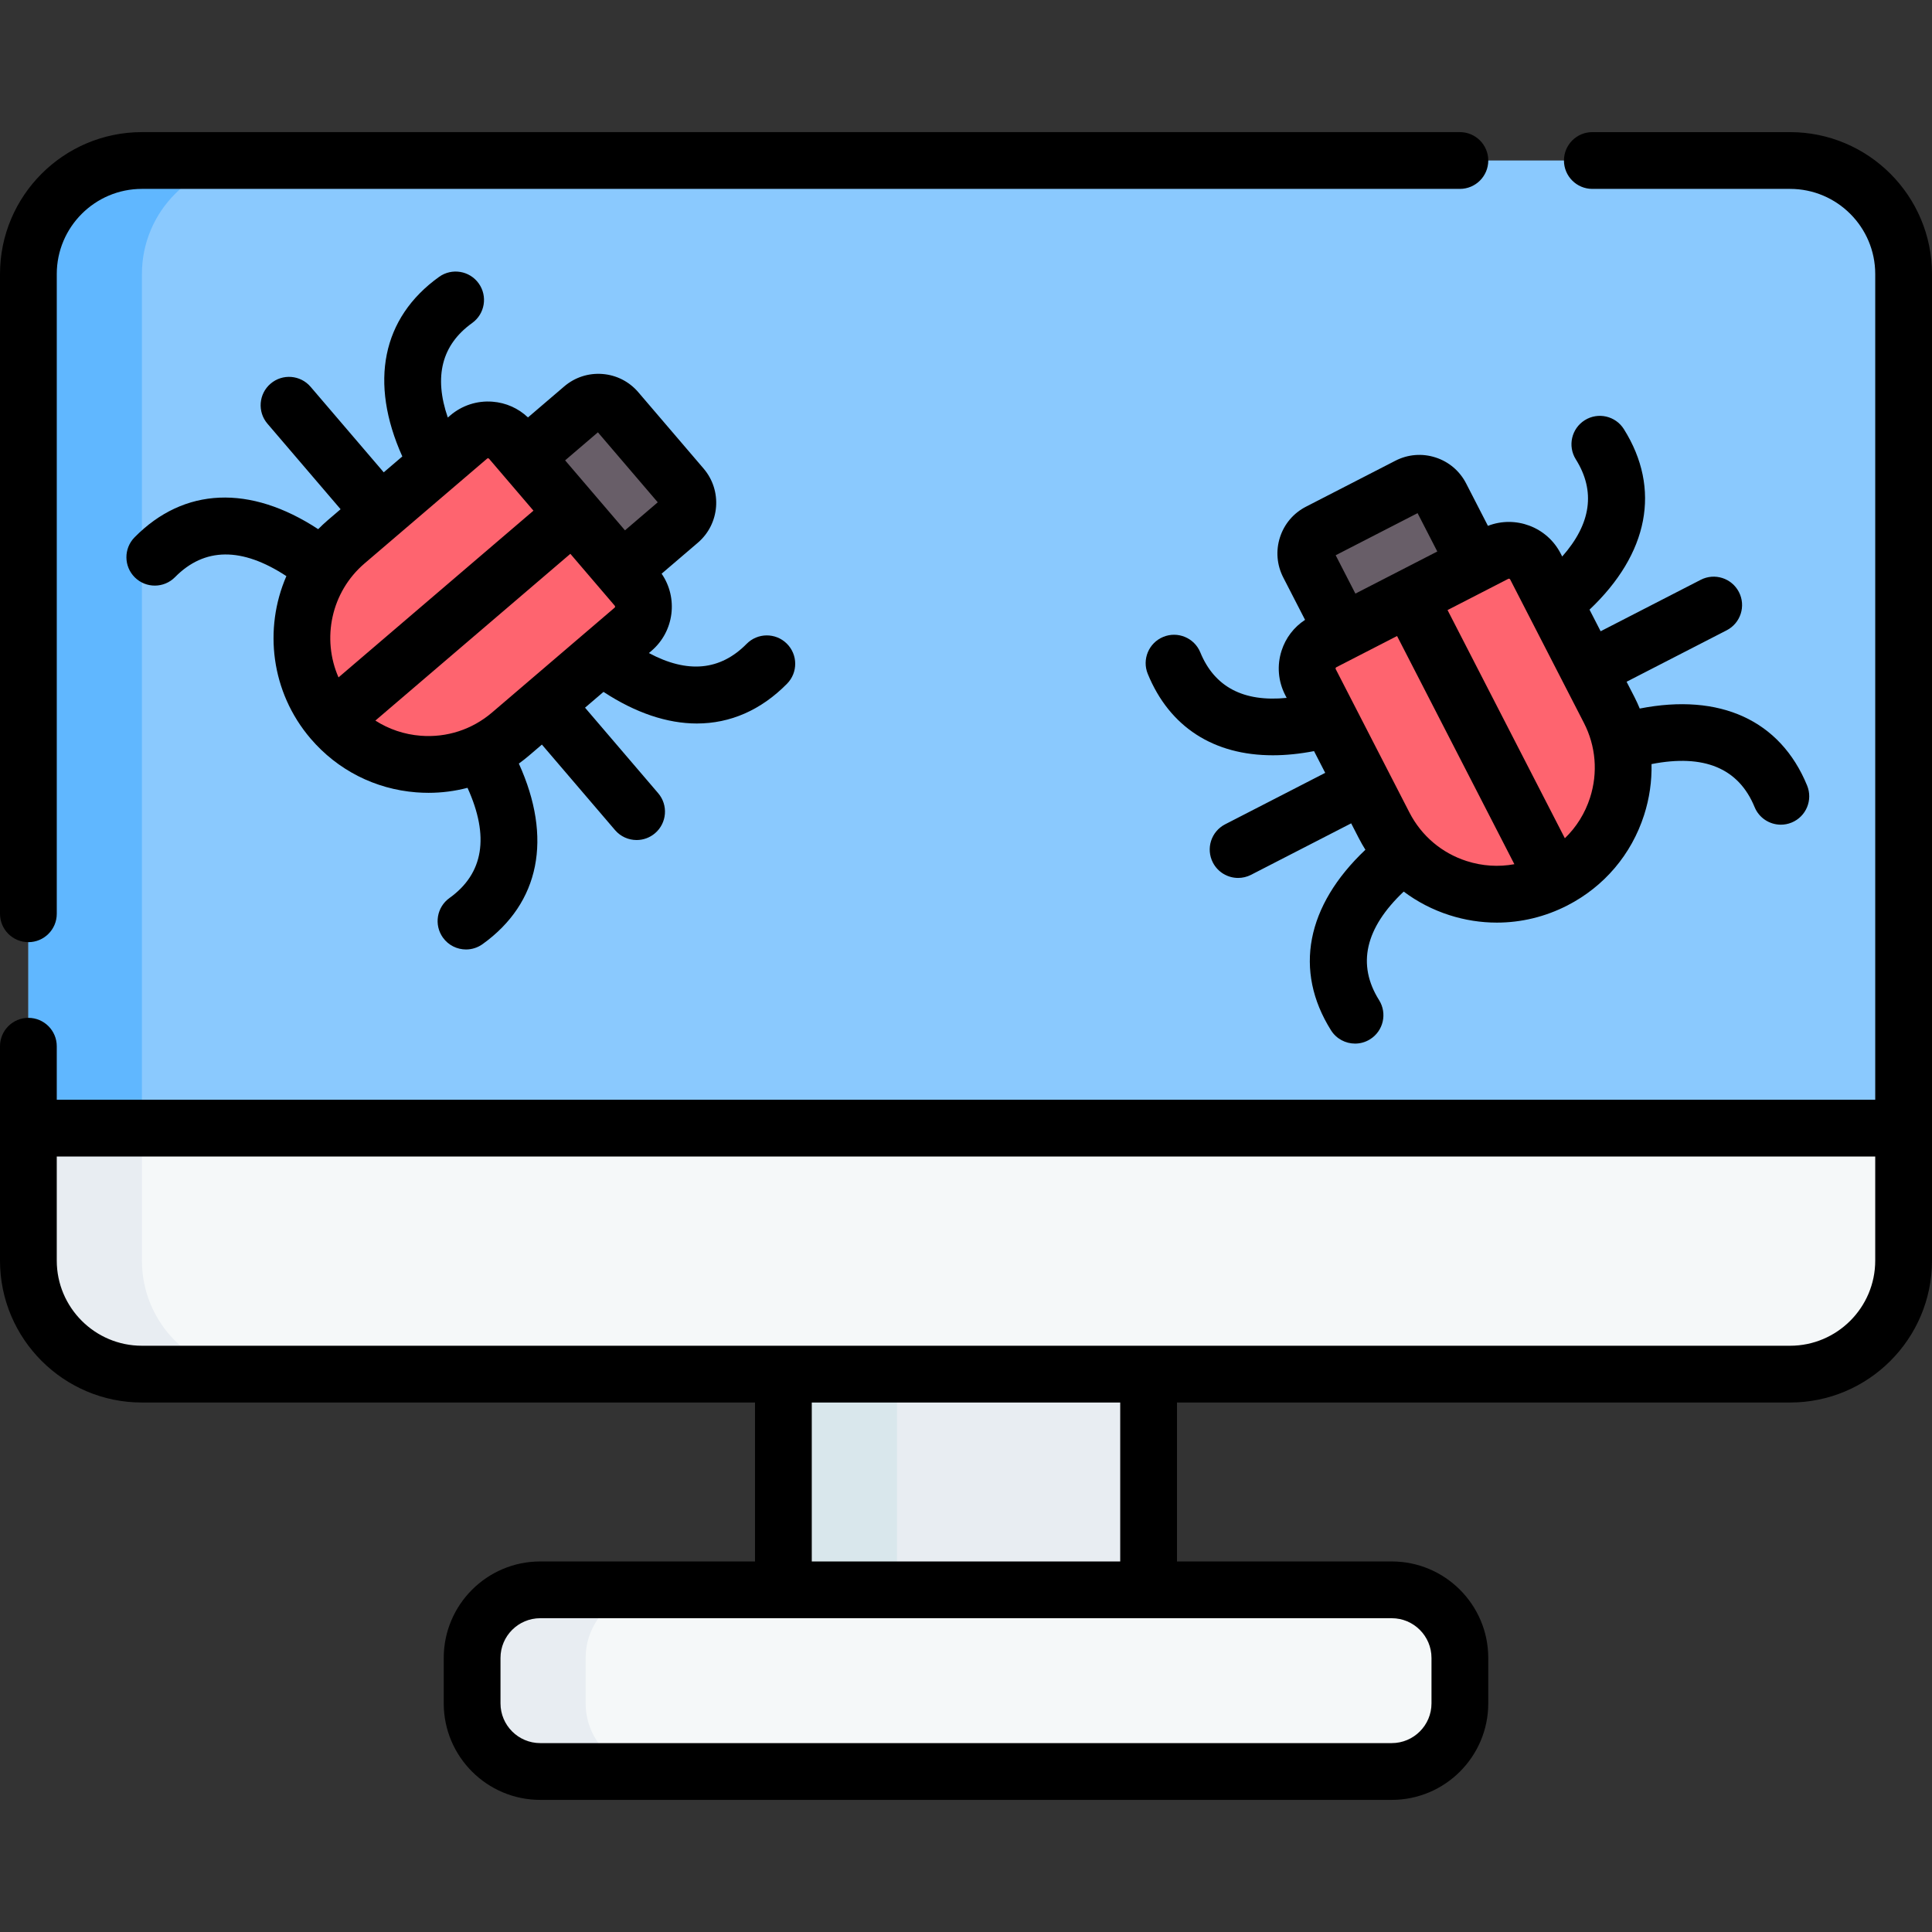 <svg id="Capa_1" enable-background="new 0 0 510.5 510.5" height="512" viewBox="0 0 510.5 510.5" width="512" xmlns="http://www.w3.org/2000/svg"><rect x="0" y="0" width="510.5" height="510.5" fill="#333333" stroke="none"/><g><g><path d="m503 72.412v225.68l-24.598 7.498h-427.404l-43.498-7.498v-225.68c0-16.56 13.43-30 30-30h435.5c16.57 0 30 13.44 30 30z" fill="#8ac9fe"/><path d="m67.5 42.412c-16.57 0-30 13.44-30 30v225.68l-6.757 5.782h-17.021l-6.222-5.782v-225.68c0-16.56 13.43-30 30-30z" fill="#60b7ff"/><path d="m207.003 313.089h96.5v134h-96.5z" fill="#e8edf2"/><path d="m207 313.092h30v134h-30z" fill="#d9e7ec"/><path d="m367.753 468.089h-225c-9.941 0-18-8.059-18-18v-12c0-9.941 8.059-18 18-18h225c9.941 0 18 8.059 18 18v12c0 9.941-8.058 18-18 18z" fill="#f5f8f9"/><path d="m503 298.092v35c0 16.57-13.43 30-30 30h-435.5c-16.57 0-30-13.43-30-30v-35z" fill="#f5f8f9"/><path d="m172.75 468.092h-30c-9.94 0-18-8.06-18-18v-12c0-9.94 8.06-18 18-18h30c-9.94 0-18 8.06-18 18v12c0 9.94 8.06 18 18 18z" fill="#e8edf2"/><path d="m67.5 363.092h-30c-16.57 0-30-13.43-30-30v-35h30v35c0 16.57 13.43 30 30 30z" fill="#e8edf2"/><path d="m162.351 148.966 15.202-13.002c2.681-2.293 3.002-6.321.703-9.009l-17.259-20.18c-2.299-2.688-6.328-2.996-9.009-.703l-15.202 13.002 2.506 22.011z" fill="#685e68"/><path d="m389.975 147.698-9.146-17.791c-1.613-3.138-5.458-4.378-8.604-2.761l-23.616 12.141c-3.146 1.617-4.374 5.466-2.761 8.604l9.146 17.791 22.613 5.154z" fill="#685e68"/><g fill="#fe646f"><path d="m85.812 188.55c-11.995-14.025-10.35-35.118 3.675-47.113l32.384-27.697c3.301-2.823 8.266-2.436 11.089.865l33.213 38.833c2.823 3.301 2.436 8.266-.865 11.089l-32.384 27.697c-14.024 11.996-35.117 10.351-47.112-3.674z"/><path d="m410.843 231.303c-16.413 8.438-36.558 1.973-44.996-14.44l-19.483-37.898c-1.986-3.863-.464-8.605 3.399-10.591l45.446-23.363c3.863-1.986 8.605-.464 10.591 3.399l19.483 37.898c8.438 16.412 1.973 36.557-14.44 44.995z"/></g></g><g><path d="m473 34.912h-52.25c-4.143 0-7.5 3.358-7.5 7.5s3.357 7.5 7.5 7.5h52.25c12.406 0 22.5 10.093 22.5 22.5v218.176h-480.5v-14.136c0-4.142-3.357-7.5-7.5-7.5s-7.5 3.358-7.5 7.5v56.64c0 20.678 16.822 37.5 37.5 37.5h162v41.997h-56.75c-14.061 0-25.5 11.439-25.5 25.5v12c0 14.061 11.439 25.5 25.5 25.5h225c14.061 0 25.5-11.439 25.5-25.5v-12c0-14.061-11.439-25.5-25.5-25.5h-56.75v-41.997h162c20.678 0 37.5-16.822 37.5-37.5v-260.68c0-20.678-16.822-37.5-37.5-37.5zm-94.75 403.176v12c0 5.79-4.71 10.5-10.5 10.5h-225c-5.79 0-10.5-4.71-10.5-10.5v-12c0-5.79 4.71-10.5 10.5-10.5h225c5.79 0 10.5 4.711 10.5 10.5zm-82.25-25.5h-81.5v-41.997h81.5zm177-56.996h-435.5c-12.406 0-22.5-10.093-22.5-22.5v-27.503h480.5v27.503c0 12.406-10.094 22.5-22.5 22.5z"/><path d="m7.5 248.952c4.143 0 7.5-3.358 7.5-7.5v-169.04c0-12.407 10.094-22.5 22.5-22.5h348.25c4.143 0 7.5-3.358 7.5-7.5s-3.357-7.5-7.5-7.5h-348.25c-20.678 0-37.5 16.822-37.5 37.5v169.04c0 4.142 3.357 7.5 7.5 7.5z"/><path d="m184.142 191.171c8.787 0 16.919-3.5 23.824-10.514 2.906-2.952 2.87-7.7-.082-10.606-2.949-2.906-7.699-2.871-10.605.082-6.972 7.08-15.631 7.879-25.816 2.423l.687-.588c6.023-5.152 7.073-13.99 2.674-20.379l9.571-8.186c5.819-4.978 6.505-13.762 1.527-19.583l-17.259-20.18c-2.415-2.823-5.782-4.536-9.482-4.822-3.69-.286-7.284.884-10.102 3.294l-9.572 8.186c-2.546-2.418-5.815-3.883-9.364-4.159-4.083-.317-8.063.974-11.182 3.642l-.637.545c-3.737-10.833-1.598-19.218 6.439-24.979 3.366-2.413 4.139-7.099 1.726-10.465-2.415-3.367-7.102-4.137-10.466-1.725-15.1 10.826-18.5 27.906-9.718 47.449l-4.908 4.198-19.327-22.599c-2.693-3.147-7.427-3.519-10.575-.825-3.147 2.692-3.517 7.427-.825 10.574l19.328 22.599-3.419 2.925c-.877.75-1.705 1.537-2.503 2.344-17.993-11.799-35.447-11.118-48.516 2.153-2.906 2.951-2.87 7.7.081 10.606s7.699 2.87 10.606-.082c7.78-7.9 17.663-7.982 29.424-.27-6.035 13.908-4.092 30.661 6.407 42.936 7.104 8.306 17.016 13.348 27.912 14.198 1.086.084 2.169.126 3.247.126 3.51 0 6.963-.453 10.297-1.322 5.839 12.854 4.26 22.643-4.771 29.118-3.366 2.413-4.139 7.099-1.726 10.465 1.465 2.043 3.767 3.13 6.102 3.13 1.514 0 3.041-.457 4.364-1.405 15.169-10.875 18.529-28.063 9.594-47.716.912-.659 1.804-1.355 2.668-2.094l3.42-2.925 19.327 22.597c1.483 1.734 3.586 2.625 5.703 2.625 1.724 0 3.458-.592 4.871-1.8 3.147-2.692 3.517-7.427.824-10.575l-19.326-22.596 4.879-4.173c8.481 5.557 16.84 8.353 24.679 8.353zm-26.157-76.937 15.815 18.492-8.661 7.407-15.816-18.492zm-29.273 6.946c.031-.027.103-.088.231-.088.011 0 .022 0 .034.001.15.012.219.092.249.127l11.731 13.716-51.511 44.056c-4.467-10.184-1.996-22.523 6.881-30.116zm-17.556 73.228c-4.331-.338-8.416-1.722-11.97-4.006l51.522-44.065 11.733 13.718c.131.153.112.384-.041.515l-32.384 27.697c-5.261 4.498-11.963 6.681-18.86 6.141z"/><path d="m387.405 127.746c-1.695-3.3-4.573-5.742-8.103-6.876-3.53-1.135-7.297-.827-10.601.872l-23.617 12.142c-3.303 1.698-5.746 4.58-6.878 8.114-1.131 3.53-.819 7.291.877 10.589l5.758 11.2c-2.94 1.92-5.12 4.763-6.208 8.153-1.254 3.908-.911 8.07.966 11.72l.384.747c-11.401 1.138-19.069-2.877-22.822-12.026-1.572-3.833-5.955-5.664-9.785-4.092-3.832 1.572-5.664 5.954-4.092 9.786 5.777 14.083 17.446 21.497 33.045 21.497 3.443 0 7.081-.369 10.885-1.1l2.953 5.744-26.445 13.596c-3.685 1.894-5.136 6.415-3.241 10.099 1.33 2.587 3.955 4.072 6.676 4.072 1.154 0 2.326-.267 3.423-.831l26.446-13.596 2.058 4.003c.526 1.023 1.099 2.012 1.701 2.977-15.627 14.785-18.99 31.926-9.09 47.703 1.424 2.27 3.864 3.515 6.359 3.515 1.362 0 2.741-.371 3.979-1.148 3.509-2.202 4.568-6.831 2.366-10.339-5.891-9.388-3.695-19.019 6.507-28.679 3.599 2.696 7.655 4.808 12.062 6.222 4.119 1.322 8.343 1.977 12.548 1.977 6.418 0 12.789-1.528 18.661-4.547 9.72-4.997 16.912-13.479 20.252-23.886 1.417-4.415 2.06-8.952 1.959-13.455 13.851-2.718 23.017 1.076 27.235 11.357 1.189 2.901 3.989 4.655 6.941 4.655.948 0 1.912-.181 2.844-.563 3.832-1.572 5.664-5.954 4.092-9.786-7.085-17.27-23.037-24.5-44.224-20.338-.431-1.039-.896-2.068-1.417-3.08l-2.058-4.002 26.444-13.595c3.685-1.894 5.136-6.416 3.241-10.1-1.894-3.685-6.416-5.133-10.099-3.241l-26.445 13.595-2.935-5.708c15.619-14.784 18.979-31.921 9.081-47.695-2.201-3.509-6.832-4.567-10.339-2.366-3.509 2.202-4.568 6.831-2.366 10.339 5.281 8.415 4.062 17.027-3.595 25.68l-.413-.804c-3.625-7.049-11.984-10.106-19.213-7.301zm-12.833 7.845 5.21 10.135-21.641 11.125-5.21-10.135zm12.981 91.935c-6.591-2.115-11.964-6.67-15.129-12.827l-19.483-37.898c-.021-.04-.069-.134-.022-.278.046-.144.14-.192.18-.212l16.053-8.253 30.997 60.294c-4.156.767-8.461.501-12.596-.826zm11.157-74.62c.133 0 .262.072.326.198l19.483 37.898c3.165 6.156 3.742 13.176 1.627 19.768-1.327 4.136-3.617 7.792-6.658 10.724l-30.997-60.294 16.053-8.253c.054-.028.11-.041.166-.041z"/></g></g></svg>
